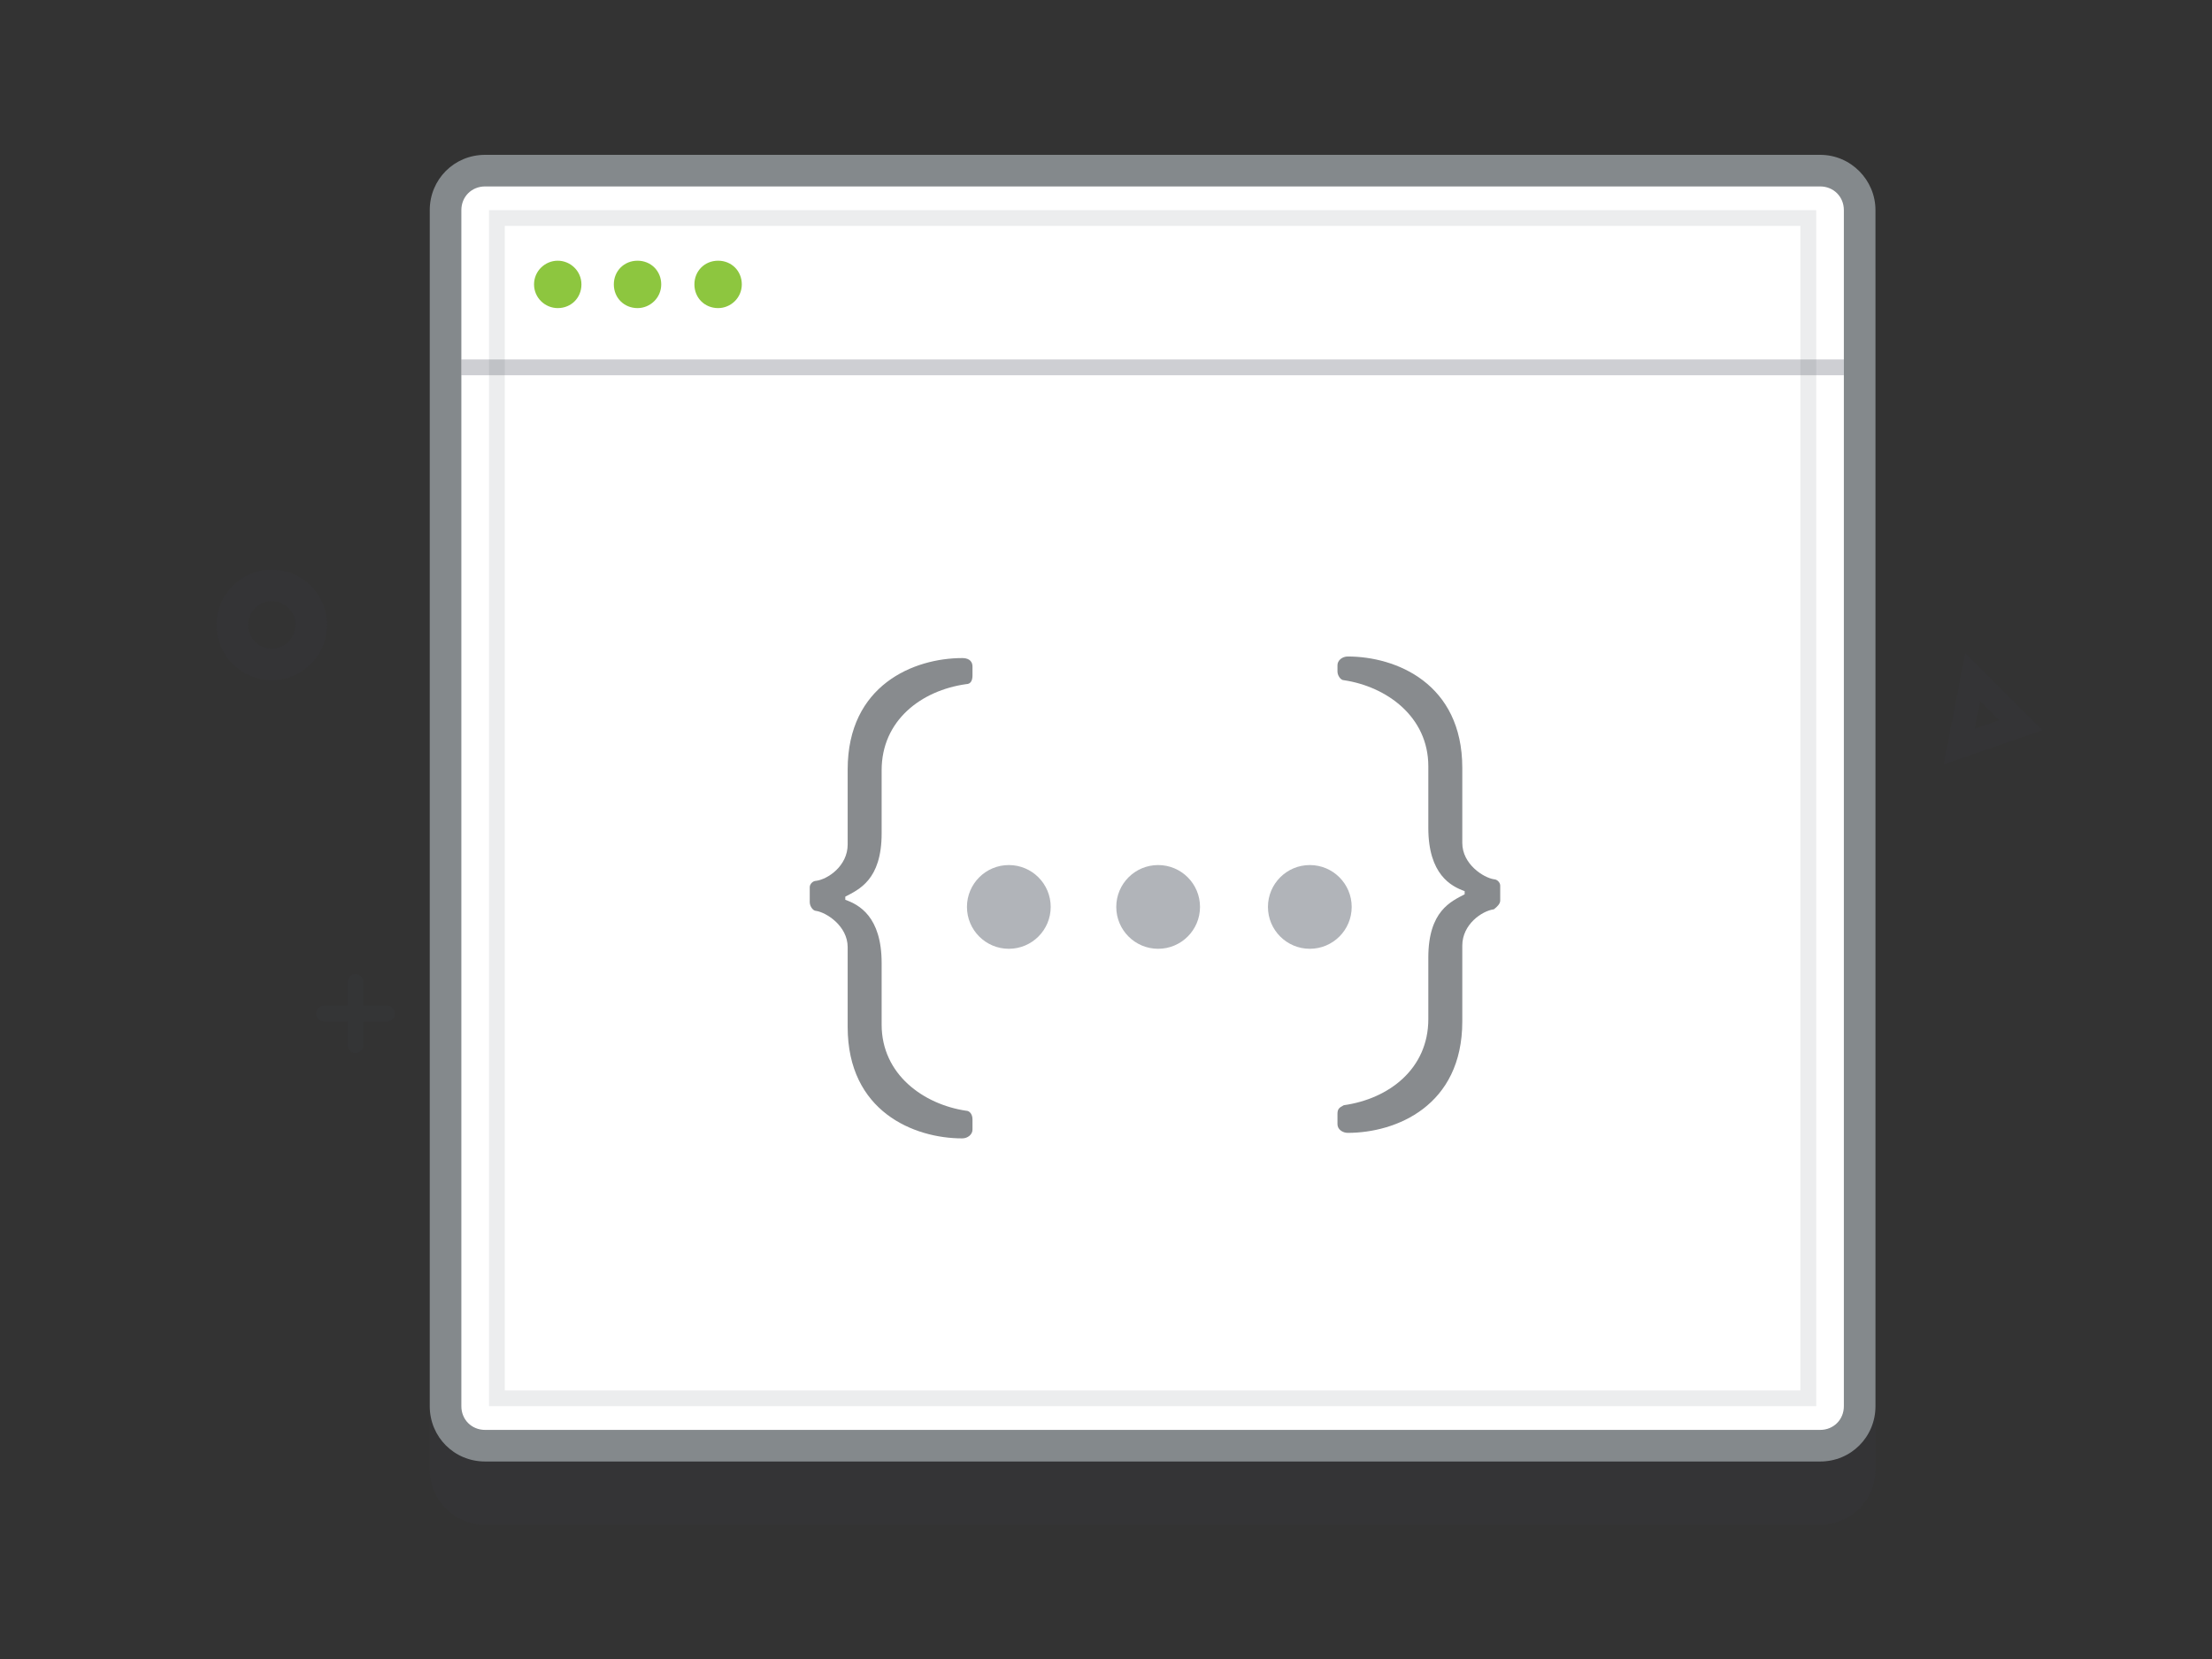<?xml version="1.0" encoding="utf-8"?>
<!-- Generator: Adobe Illustrator 19.2.0, SVG Export Plug-In . SVG Version: 6.00 Build 0)  -->
<svg version="1.1" id="Layer_1" xmlns="http://www.w3.org/2000/svg" xmlns:xlink="http://www.w3.org/1999/xlink" x="0px" y="0px"
	 viewBox="0 0 280 210" style="enable-background:new 0 0 280 210;" xml:space="preserve">
<rect x="0" y="0" width="280" height="210" fill="#333333" stroke="none"/>
<style type="text/css">
	.st0{opacity:0.1;fill:none;stroke:#3D4350;stroke-width:4;stroke-linecap:round;stroke-miterlimit:10;}
	.st1{opacity:0.1;}
	.st2{fill:none;stroke:#3D4350;stroke-width:2;stroke-linecap:round;stroke-miterlimit:10;}
	.st3{opacity:0.1;fill:none;stroke:#3D4350;stroke-width:3;stroke-linecap:round;stroke-miterlimit:10;}
	.st4{opacity:0.1;fill:#3D4350;}
	.st5{fill:#FFFFFF;}
	.st6{fill:#84898C;}
	.st7{opacity:0.25;fill:none;stroke:#3D4351;stroke-width:2;stroke-miterlimit:10;enable-background:new    ;}
	.st8{fill:#8DC63F;}
	.st9{fill:#888B8E;}
	.st10{fill:#B1B4B9;}
	.st11{fill:#3D4350;}
</style>
<g>
	<g>
		<circle class="st0" cx="34.4" cy="79.1" r="5"/>
		<g class="st1">
			<line class="st2" x1="41" y1="128.3" x2="49" y2="128.3"/>
			<line class="st2" x1="45" y1="124.3" x2="45" y2="132.3"/>
		</g>
		<polygon class="st3" points="249.7,85.7 255.8,91.8 248,94.5 		"/>
	</g>
	<path class="st4" d="M230.4,27.6h-169c-3.9,0-7,3.1-7,7V186c0,3.9,3.1,7,7,7h169c3.9,0,7-3.1,7-7V34.6
		C237.4,30.8,234.3,27.6,230.4,27.6z"/>
	<g>
		<path class="st5" d="M61.4,183c-2.8,0-5-2.2-5-5V26.6c0-2.8,2.2-5,5-5h169c2.8,0,5,2.2,5,5V178c0,2.8-2.2,5-5,5H61.4z"/>
		<path class="st6" d="M230.4,23.6c1.7,0,3,1.3,3,3V178c0,1.7-1.3,3-3,3h-169c-1.7,0-3-1.3-3-3V26.6c0-1.7,1.3-3,3-3H230.4
			 M230.4,19.6h-169c-3.9,0-7,3.1-7,7V178c0,3.9,3.1,7,7,7h169c3.9,0,7-3.1,7-7V26.6C237.4,22.8,234.3,19.6,230.4,19.6L230.4,19.6z"
			/>
	</g>
	<line class="st7" x1="58.4" y1="46.5" x2="233.4" y2="46.5"/>
	<g>
		<g>
			<g>
				<path class="st8" d="M70.6,33c-1.6,0-3,1.3-3,3s1.4,3,3,3c1.7,0,3-1.3,3-3S72.2,33,70.6,33L70.6,33z"/>
			</g>
		</g>
		<g>
			<g>
				<path class="st8" d="M80.7,33c-1.7,0-3,1.3-3,3s1.3,3,3,3c1.6,0,3-1.3,3-3S82.4,33,80.7,33L80.7,33z"/>
			</g>
		</g>
		<g>
			<g>
				<path class="st8" d="M90.9,33c-1.7,0-3,1.3-3,3s1.3,3,3,3c1.6,0,3-1.3,3-3S92.6,33,90.9,33L90.9,33z"/>
			</g>
		</g>
	</g>
	<g>
		<path class="st9" d="M107.3,119.9c0-2.7-2.7-4.4-4-4.6c-0.4,0-0.8-0.6-0.8-1.1v-1.9c0-0.4,0.4-0.8,0.8-0.8c1.5-0.2,4-1.9,4-4.6
			v-9.5c0-10.7,8.4-14.1,14.5-14.1c0.6,0,1.3,0.2,1.3,1.1v1.1c0,0.6-0.2,1.1-0.8,1.1c-5.7,0.8-10.7,4.6-10.7,10.9v8
			c0,5.9-2.9,7.1-4.6,8v0.4c1.7,0.6,4.6,2.1,4.6,8v7.8c0,6.3,5.3,10.1,10.7,10.9c0.4,0,0.8,0.4,0.8,1.1v1.3c0,0.6-0.6,1.1-1.3,1.1
			c-6.1,0-14.5-3.4-14.5-14.1L107.3,119.9z"/>
		<circle class="st10" cx="127.7" cy="114.8" r="5.3"/>
		<circle class="st10" cx="146.6" cy="114.8" r="5.3"/>
		<circle class="st10" cx="165.8" cy="114.8" r="5.3"/>
		<path class="st9" d="M185.1,129.3c0,10.7-8.4,14.1-14.5,14.1c-0.6,0-1.3-0.4-1.3-1.1v-1.3c0-0.6,0.2-0.8,0.8-1.1
			c5.7-0.8,10.7-4.6,10.7-10.9v-7.8c0-5.9,2.9-7.1,4.6-8v-0.4c-1.7-0.6-4.6-2.1-4.6-8v-7.8c0-6.3-5.3-10.1-10.7-10.9
			c-0.4,0-0.8-0.6-0.8-1.1v-0.8c0-0.6,0.6-1.1,1.3-1.1c6.1,0,14.5,3.4,14.5,14.1v9.5c0,2.7,2.7,4.4,4,4.6c0.4,0,0.8,0.4,0.8,0.8v1.9
			c0,0.4-0.4,0.8-0.8,1.1c-1.5,0.2-4,1.9-4,4.6V129.3z"/>
	</g>
	<g class="st1">
		<g>
			<path class="st11" d="M227.9,28.6V176h-164V28.6H227.9 M229.9,26.6h-2h-164h-2v2V176v2h2h164h2v-2V28.6V26.6L229.9,26.6z"/>
		</g>
	</g>
</g>
</svg>
